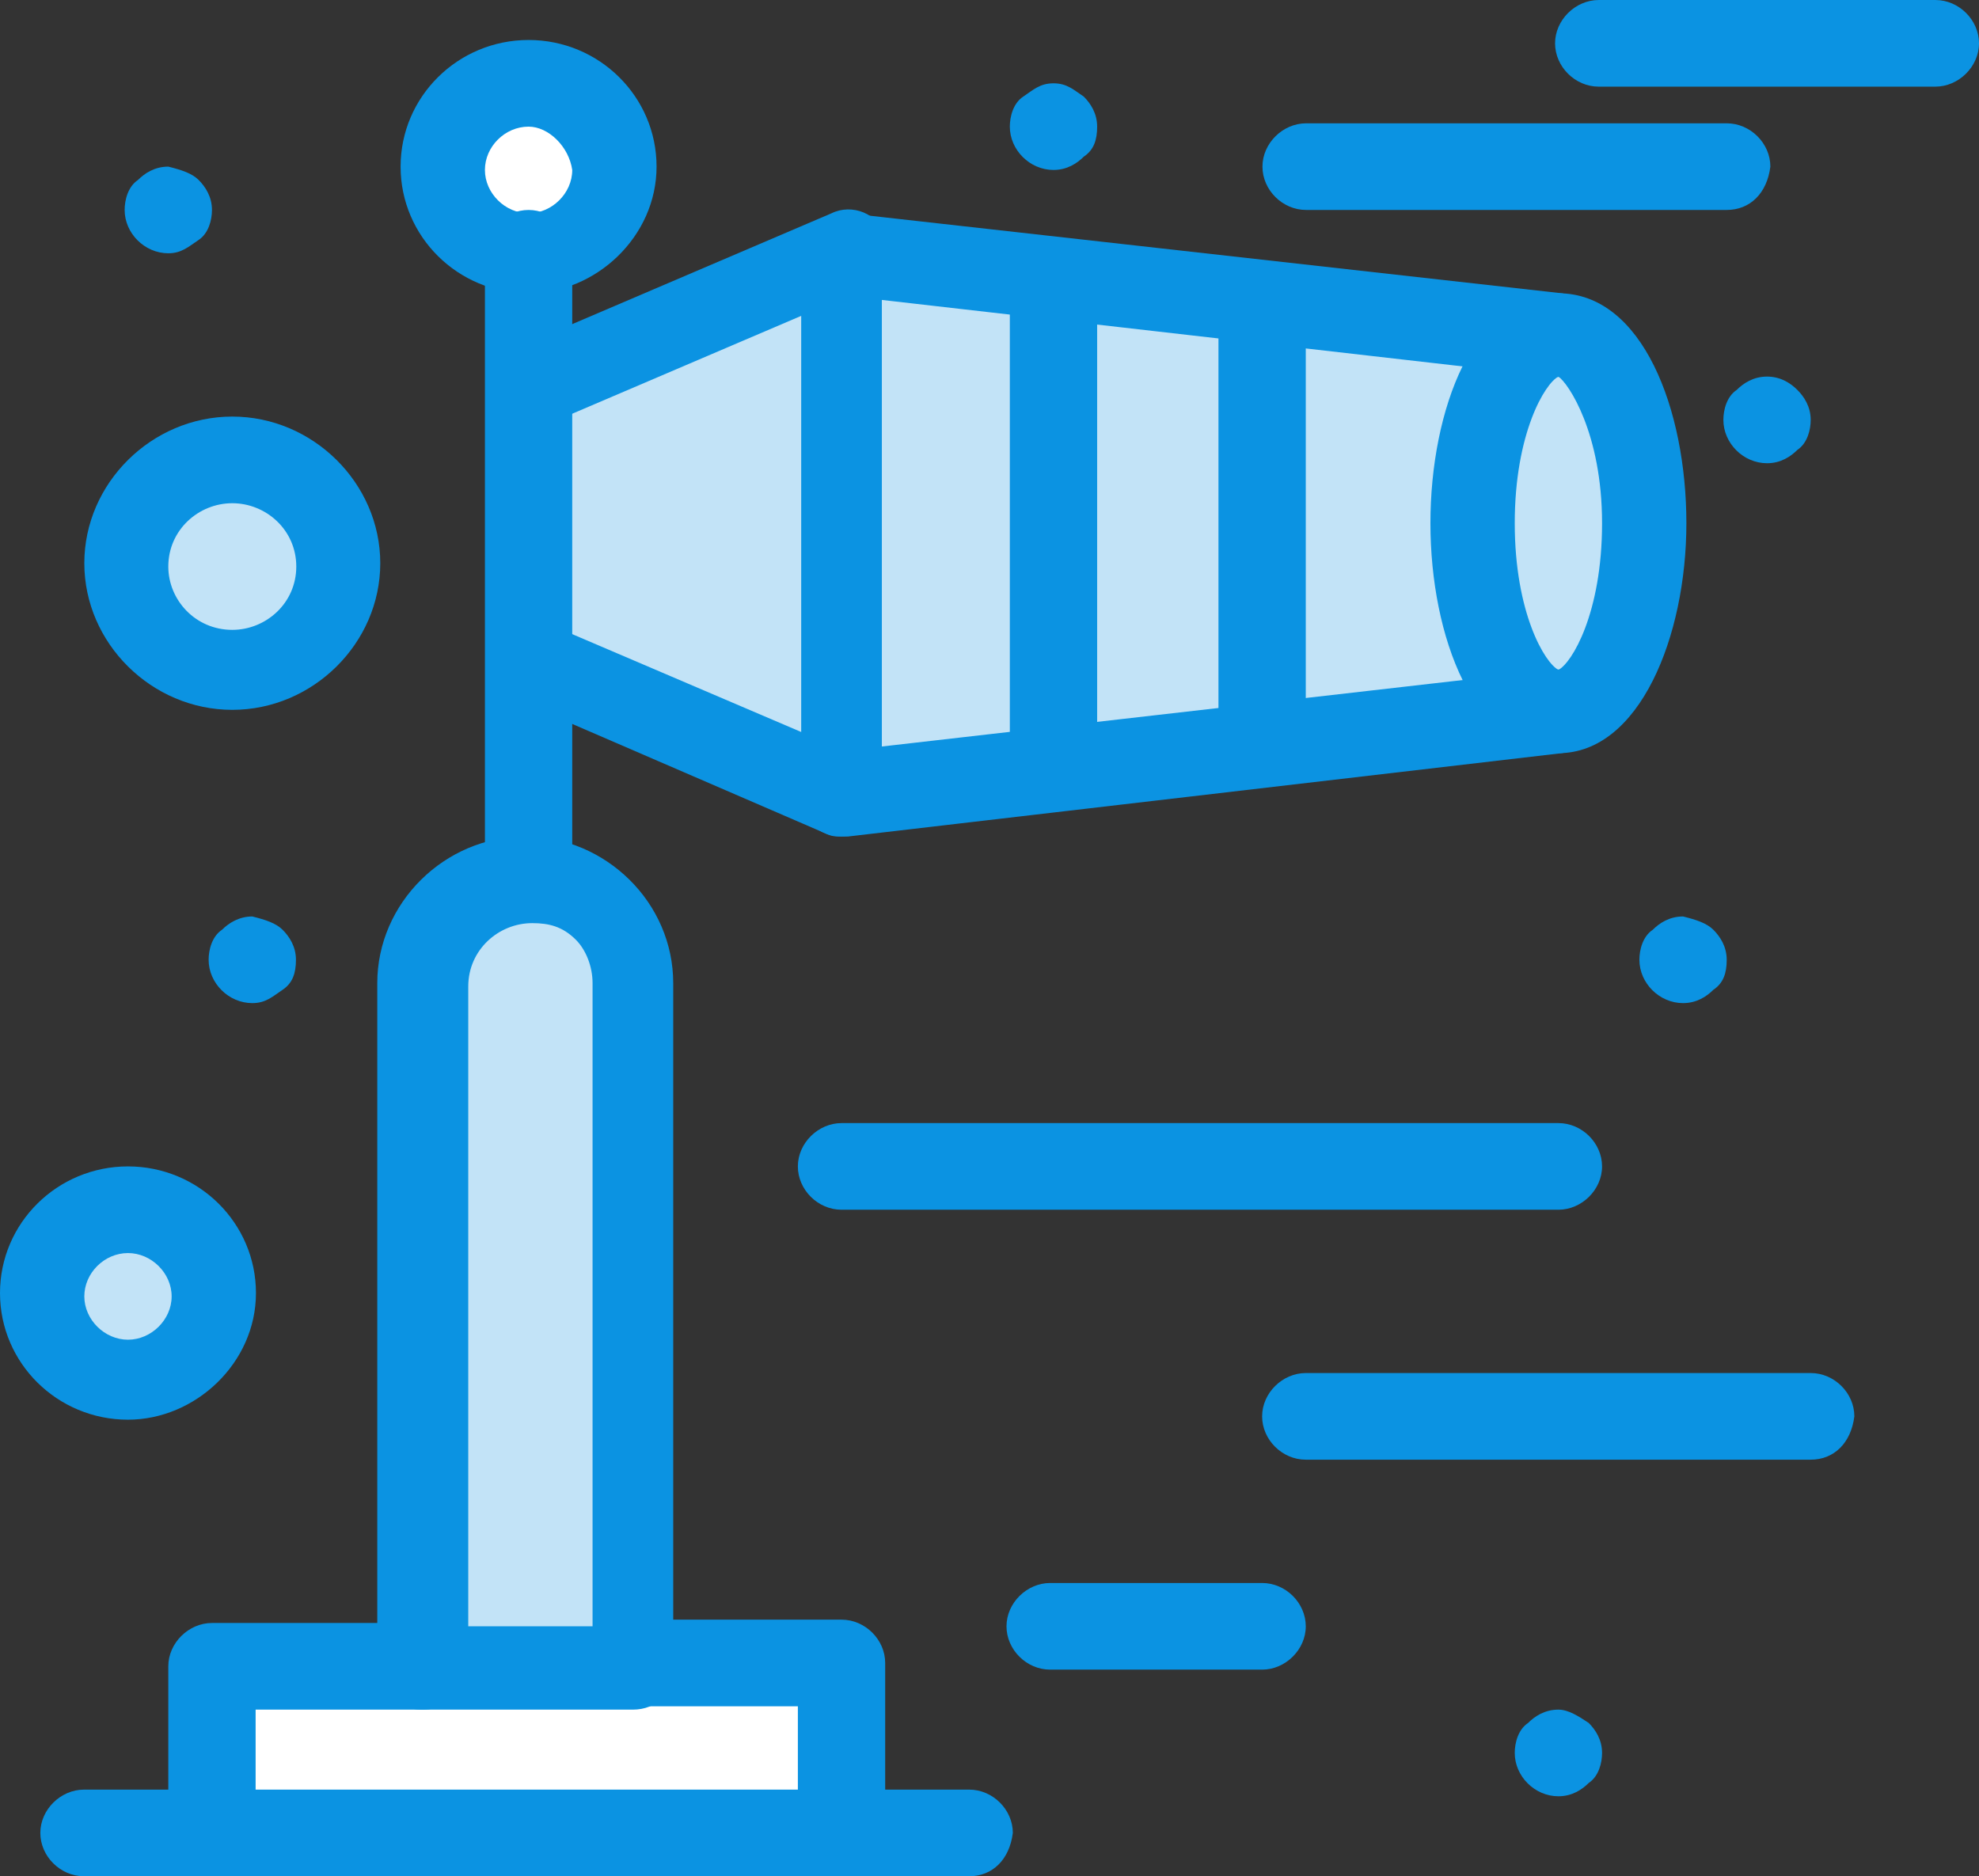 <?xml version="1.0" encoding="UTF-8"?>
<svg id="_Слой_2" data-name="Слой 2" xmlns="http://www.w3.org/2000/svg" viewBox="0 0 59.38 56.3">
  <rect x="0" y="0" width="59.38" height="56.3" fill="#333333" stroke="none"/>
  <defs>
    <style>
      .cls-1 {
        fill: #fff;
      }

      .cls-2 {
        fill: #c2e3f7;
      }

      .cls-3 {
        fill: #0b93e2;
      }
    </style>
  </defs>
  <g id="_1" data-name="1">
    <g id="_720_Windy_Weather_Cold" data-name="720, Windy, Weather, Cold">
      <g>
        <path class="cls-1" d="m15.86,2.6c1.41,0,2.53,1.1,2.53,2.5s-1.11,2.5-2.53,2.5-2.52-1.1-2.52-2.5,1.11-2.5,2.52-2.5Z"/>
        <polygon class="cls-2" points="31.61 8.3 31.61 8.8 31.61 22.6 31.61 23.1 25.25 23.8 25.25 7.6 31.61 8.3"/>
        <path class="cls-2" d="m46.76,10.1c1.41,0,2.52,2.5,2.52,5.6s-1.11,5.6-2.52,5.6-2.52-2.5-2.52-5.6,1.11-5.6,2.52-5.6Z"/>
        <path class="cls-2" d="m37.97,9.1l8.69,1c-1.41,0-2.53,2.5-2.53,5.6s1.11,5.6,2.53,5.6l-8.69,1-.1-1v-11.2l.1-1Z"/>
        <polygon class="cls-2" points="37.97 9.1 37.87 10.1 37.87 21.3 37.97 22.3 31.61 23.1 31.61 22.6 31.61 8.8 31.61 8.3 37.97 9.1"/>
        <polygon class="cls-2" points="25.25 7.6 25.25 23.8 16.46 20.1 15.86 20.1 15.86 11.3 16.46 11.3 25.25 7.6"/>
        <path class="cls-2" d="m6.97,13.8c1.72,0,3.13,1.4,3.13,3.1s-1.41,3.1-3.13,3.1-3.13-1.4-3.13-3.1,1.41-3.1,3.13-3.1Z"/>
        <path class="cls-2" d="m3.84,36.3c1.41,0,2.52,1.1,2.52,2.5s-1.11,2.5-2.52,2.5-2.53-1.1-2.53-2.5,1.11-2.5,2.53-2.5Z"/>
        <polygon class="cls-1" points="25.25 50.1 25.25 55.1 6.36 55.1 6.36 50.1 12.62 50.1 18.99 50.1 25.25 50.1"/>
        <path class="cls-2" d="m18.99,29.5v20.6h-6.36v-20.6c0-1.7,1.41-3.1,3.13-3.1.91,0,1.62.3,2.22.9.61.5,1.01,1.3,1.01,2.2Z"/>
        <path class="cls-3" d="m53.93,11.7c.2.2.4.5.4.9,0,.3-.1.7-.4.9-.2.2-.5.4-.91.4-.71,0-1.31-.6-1.31-1.3,0-.3.1-.7.4-.9.2-.2.5-.4.91-.4s.71.2.91.4Z"/>
        <path class="cls-3" d="m51.41,27.9c.2.2.4.5.4.9s-.1.7-.4.9c-.2.2-.5.4-.91.4-.71,0-1.31-.6-1.31-1.3,0-.3.1-.7.4-.9.2-.2.5-.4.91-.4.4.1.71.2.91.4Z"/>
        <path class="cls-3" d="m47.67,51.7c.2.2.4.5.4.9,0,.3-.1.7-.4.9-.2.2-.5.4-.91.4-.71,0-1.31-.6-1.31-1.3,0-.3.1-.7.4-.9.2-.2.5-.4.91-.4.3,0,.61.2.91.4Z"/>
        <path class="cls-3" d="m32.52,2.9c.2.2.4.5.4.9s-.1.7-.4.9c-.2.2-.5.4-.91.4-.71,0-1.31-.6-1.31-1.3,0-.3.1-.7.4-.9.3-.2.5-.4.91-.4s.61.2.91.4Z"/>
        <path class="cls-3" d="m8.48,27.9c.2.2.4.5.4.9s-.1.7-.4.9c-.3.2-.5.4-.91.4-.71,0-1.31-.6-1.31-1.3,0-.3.1-.7.4-.9.2-.2.51-.4.91-.4.4.1.71.2.91.4Z"/>
        <path class="cls-3" d="m5.96,5.4c.2.2.4.5.4.9,0,.3-.1.7-.4.9-.3.2-.51.4-.91.4-.71,0-1.31-.6-1.31-1.3,0-.3.1-.7.4-.9.2-.2.5-.4.91-.4.4.1.71.2.91.4Z"/>
        <path class="cls-3" d="m25.25,56.3c-.71,0-1.31-.6-1.31-1.3v-3.8h-5.05c-.71,0-1.31-.6-1.31-1.3s.61-1.3,1.31-1.3h6.36c.71,0,1.31.6,1.31,1.3v5c0,.9-.61,1.4-1.31,1.4Z"/>
        <path class="cls-3" d="m6.36,56.3c-.71,0-1.31-.6-1.31-1.3v-5c0-.7.61-1.3,1.31-1.3h6.36c.71,0,1.31.6,1.31,1.3s-.61,1.3-1.31,1.3h-5.05v3.8c-.1.7-.61,1.2-1.31,1.2Z"/>
        <path class="cls-3" d="m18.99,51.3h-6.36c-.71,0-1.31-.6-1.31-1.3v-20.5c0-2.4,2.02-4.4,4.44-4.4,1.21,0,2.32.5,3.13,1.3s1.31,1.9,1.31,3.1v20.6c0,.7-.5,1.2-1.21,1.2Zm-5.05-2.5h3.84v-19.3c0-.5-.2-1-.5-1.3-.4-.4-.81-.5-1.31-.5-1.01,0-1.92.8-1.92,1.9v19.2h-.1Z"/>
        <path class="cls-3" d="m29.09,56.3H2.52c-.71,0-1.31-.6-1.31-1.3s.61-1.3,1.31-1.3h26.56c.71,0,1.31.6,1.31,1.3-.1.8-.61,1.3-1.31,1.3Z"/>
        <path class="cls-3" d="m15.86,27.6c-.71,0-1.31-.6-1.31-1.3V7.6c0-.7.61-1.3,1.31-1.3s1.31.6,1.31,1.3v18.8c-.1.6-.71,1.2-1.31,1.2Z"/>
        <path class="cls-3" d="m15.86,8.8c-2.12,0-3.84-1.7-3.84-3.8s1.72-3.8,3.84-3.8,3.84,1.7,3.84,3.8-1.82,3.8-3.84,3.8Zm0-5c-.71,0-1.31.6-1.31,1.3s.61,1.3,1.31,1.3,1.31-.6,1.31-1.3c-.1-.7-.71-1.3-1.31-1.3Z"/>
        <path class="cls-3" d="m25.25,25.1c-.3,0-.61-.1-.81-.3-.3-.2-.4-.6-.4-.9V7.6c0-.4.2-.7.4-.9.3-.2.61-.3,1.01-.3l21.41,2.4c.71.1,1.21.7,1.11,1.4-.1.7-.71,1.2-1.41,1.1l-20.1-2.3v13.4l20.1-2.3c.71-.1,1.31.4,1.41,1.1.1.7-.4,1.3-1.11,1.4l-21.41,2.5h-.2Z"/>
        <path class="cls-3" d="m46.76,22.6c-2.52,0-3.84-3.5-3.84-6.9s1.31-6.9,3.84-6.9,3.84,3.5,3.84,6.9-1.41,6.9-3.84,6.9Zm0-11.3c-.4.2-1.31,1.7-1.31,4.4s.91,4.2,1.31,4.4c.4-.2,1.31-1.7,1.31-4.4s-1.01-4.2-1.31-4.4Z"/>
        <path class="cls-3" d="m16.46,12.6c-.5,0-.91-.3-1.11-.8-.3-.6,0-1.4.71-1.6l8.89-3.8c.61-.3,1.41,0,1.62.7.3.6,0,1.4-.71,1.6l-8.89,3.8c-.2,0-.4.1-.5.1Z"/>
        <path class="cls-3" d="m25.25,25.1c-.2,0-.3,0-.5-.1l-8.79-3.8c-.61-.3-.91-1-.71-1.6.3-.6,1.01-.9,1.62-.7l8.89,3.8c.61.3.91,1,.71,1.6-.2.5-.71.8-1.21.8Z"/>
        <path class="cls-3" d="m31.61,23.8c-.71,0-1.31-.6-1.31-1.3v-13.7c0-.7.61-1.3,1.31-1.3s1.31.6,1.31,1.3v13.8c-.1.7-.61,1.2-1.31,1.2Z"/>
        <path class="cls-3" d="m37.87,22.6c-.71,0-1.31-.6-1.31-1.3v-11.2c0-.7.61-1.3,1.31-1.3s1.31.6,1.31,1.3v11.3c0,.6-.61,1.2-1.31,1.2Z"/>
        <path class="cls-3" d="m46.76,36.3h-21.51c-.71,0-1.31-.6-1.31-1.3s.61-1.3,1.31-1.3h21.51c.71,0,1.31.6,1.31,1.3s-.61,1.3-1.31,1.3Z"/>
        <path class="cls-3" d="m54.33,43.8h-15.15c-.71,0-1.31-.6-1.31-1.3s.61-1.3,1.31-1.3h15.15c.71,0,1.31.6,1.31,1.3-.1.8-.61,1.3-1.31,1.3Z"/>
        <path class="cls-3" d="m37.87,50.1h-6.36c-.71,0-1.31-.6-1.31-1.3s.61-1.3,1.31-1.3h6.36c.71,0,1.31.6,1.31,1.3s-.61,1.3-1.31,1.3Z"/>
        <path class="cls-3" d="m51.81,6.3h-12.62c-.71,0-1.31-.6-1.31-1.3s.61-1.3,1.31-1.3h12.62c.71,0,1.31.6,1.31,1.3-.1.8-.61,1.3-1.31,1.3Z"/>
        <path class="cls-3" d="m58.07,2.6h-10.1c-.71,0-1.31-.6-1.31-1.3s.61-1.3,1.31-1.3h10.1c.71,0,1.31.6,1.31,1.3s-.61,1.3-1.31,1.3Z"/>
        <path class="cls-3" d="m3.84,42.6c-2.12,0-3.84-1.7-3.84-3.8s1.72-3.8,3.84-3.8,3.84,1.7,3.84,3.8-1.82,3.8-3.84,3.8Zm0-5c-.71,0-1.31.6-1.31,1.3s.61,1.3,1.31,1.3,1.31-.6,1.31-1.3-.61-1.3-1.31-1.3Z"/>
        <path class="cls-3" d="m6.97,21.3c-2.42,0-4.44-2-4.44-4.4s2.02-4.4,4.44-4.4,4.44,2,4.44,4.4-2.02,4.4-4.44,4.4Zm0-6.2c-1.01,0-1.92.8-1.92,1.9,0,1,.81,1.9,1.92,1.9,1.01,0,1.92-.8,1.92-1.9s-.91-1.9-1.92-1.9Z"/>
      </g>
    </g>
  </g>
</svg>
